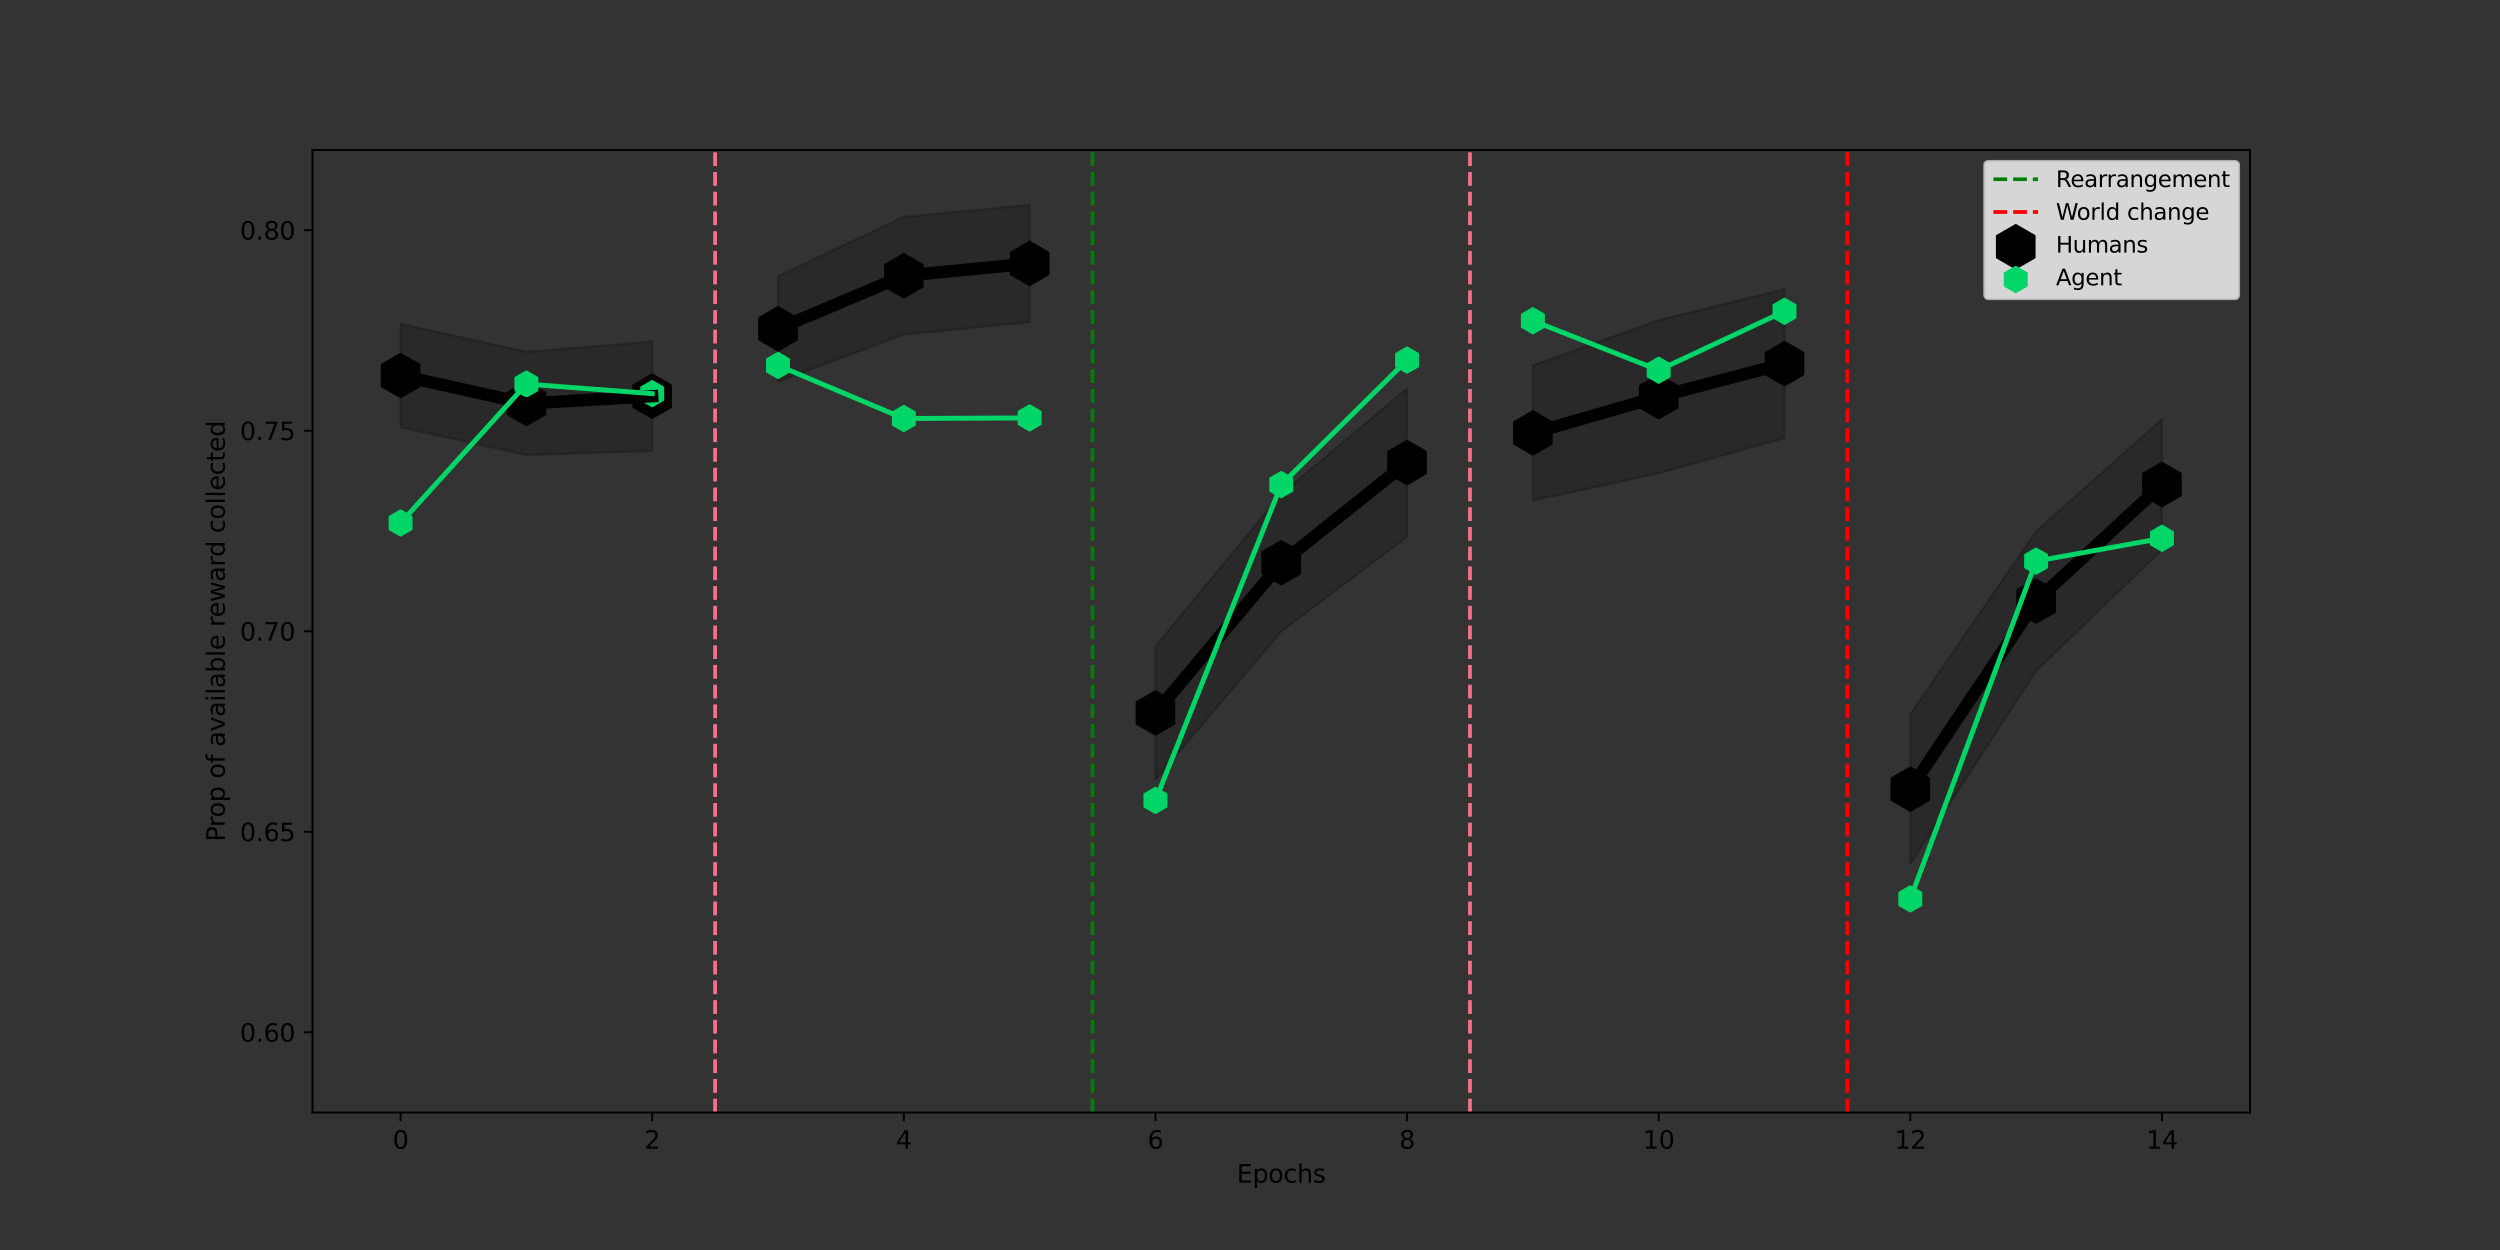 <?xml version="1.0" encoding="utf-8" standalone="no"?>
<!DOCTYPE svg PUBLIC "-//W3C//DTD SVG 1.1//EN"
  "http://www.w3.org/Graphics/SVG/1.1/DTD/svg11.dtd">
<svg height="504pt" version="1.1" viewBox="0 0 1008 504" width="1008pt" xmlns="http://www.w3.org/2000/svg" xmlns:xlink="http://www.w3.org/1999/xlink">
 <rect x="0" y="0" width="1008" height="504" fill="#333333" stroke="none"/>
 <defs>
  <style type="text/css">*{stroke-linecap:butt;stroke-linejoin:round;}</style>
 </defs>
 <g id="figure_1">
  <g id="patch_1">
   <path d="M 0 504 
L 1008 504 
L 1008 0 
L 0 0 
z
" style="fill:none;"/>
  </g>
  <g id="axes_1">
   <g id="patch_2">
    <path d="M 126 448.56 
L 907.2 448.56 
L 907.2 60.48 
L 126 60.48 
z
" style="fill:none;"/>
   </g>
   <g id="PolyCollection_1">
    <defs>
     <path d="M 161.509 -373.409 
L 161.509 -331.752 
L 212.236 -320.519 
L 262.964 -322.215 
L 262.964 -366.301 
L 262.964 -366.301 
L 212.236 -362.096 
L 161.509 -373.409 
z
" id="mff09ae8388" style="stroke:#000000;stroke-opacity:0.2;"/>
    </defs>
    <g clip-path="url(#pf37a6482fd)">
     <use style="fill-opacity:0.2;stroke:#000000;stroke-opacity:0.2;" x="0" xlink:href="#mff09ae8388" y="504"/>
    </g>
   </g>
   <g id="PolyCollection_2">
    <defs>
     <path d="M 313.691 -392.67 
L 313.691 -350.216 
L 364.418 -369.081 
L 415.145 -374.152 
L 415.145 -421.372 
L 415.145 -421.372 
L 364.418 -416.591 
L 313.691 -392.67 
z
" id="m18b2228d0c" style="stroke:#000000;stroke-opacity:0.2;"/>
    </defs>
    <g clip-path="url(#pf37a6482fd)">
     <use style="fill-opacity:0.2;stroke:#000000;stroke-opacity:0.2;" x="0" xlink:href="#m18b2228d0c" y="504"/>
    </g>
   </g>
   <g id="PolyCollection_3">
    <defs>
     <path d="M 465.873 -243.459 
L 465.873 -189.61 
L 516.6 -249.407 
L 567.327 -287.578 
L 567.327 -347.421 
L 567.327 -347.421 
L 516.6 -304.759 
L 465.873 -243.459 
z
" id="m4d86fc8d6a" style="stroke:#000000;stroke-opacity:0.2;"/>
    </defs>
    <g clip-path="url(#pf37a6482fd)">
     <use style="fill-opacity:0.2;stroke:#000000;stroke-opacity:0.2;" x="0" xlink:href="#m4d86fc8d6a" y="504"/>
    </g>
   </g>
   <g id="PolyCollection_4">
    <defs>
     <path d="M 618.055 -356.68 
L 618.055 -302.199 
L 668.782 -313.179 
L 719.509 -327.37 
L 719.509 -387.425 
L 719.509 -387.425 
L 668.782 -374.906 
L 618.055 -356.68 
z
" id="m668d37ef68" style="stroke:#000000;stroke-opacity:0.2;"/>
    </defs>
    <g clip-path="url(#pf37a6482fd)">
     <use style="fill-opacity:0.2;stroke:#000000;stroke-opacity:0.2;" x="0" xlink:href="#m668d37ef68" y="504"/>
    </g>
   </g>
   <g id="PolyCollection_5">
    <defs>
     <path d="M 770.236 -216.018 
L 770.236 -155.594 
L 820.964 -233.512 
L 871.691 -282.303 
L 871.691 -334.982 
L 871.691 -334.982 
L 820.964 -289.772 
L 770.236 -216.018 
z
" id="mb816eae0e6" style="stroke:#000000;stroke-opacity:0.2;"/>
    </defs>
    <g clip-path="url(#pf37a6482fd)">
     <use style="fill-opacity:0.2;stroke:#000000;stroke-opacity:0.2;" x="0" xlink:href="#mb816eae0e6" y="504"/>
    </g>
   </g>
   <g id="PathCollection_1">
    <defs>
     <path d="M 0 -8.66 
L -7.5 -4.33 
L -7.5 4.33 
L -0 8.66 
L 7.5 4.33 
L 7.5 -4.33 
z
" id="m1e61cfeabf" style="stroke:#000000;"/>
    </defs>
    <g clip-path="url(#pf37a6482fd)">
     <use style="stroke:#000000;" x="161.509" xlink:href="#m1e61cfeabf" y="151.419"/>
     <use style="stroke:#000000;" x="212.236" xlink:href="#m1e61cfeabf" y="162.693"/>
     <use style="stroke:#000000;" x="262.964" xlink:href="#m1e61cfeabf" y="159.742"/>
     <use style="stroke:#000000;" x="313.691" xlink:href="#m1e61cfeabf" y="132.557"/>
     <use style="stroke:#000000;" x="364.418" xlink:href="#m1e61cfeabf" y="111.164"/>
     <use style="stroke:#000000;" x="415.145" xlink:href="#m1e61cfeabf" y="106.238"/>
     <use style="stroke:#000000;" x="465.873" xlink:href="#m1e61cfeabf" y="287.465"/>
     <use style="stroke:#000000;" x="516.6" xlink:href="#m1e61cfeabf" y="226.917"/>
     <use style="stroke:#000000;" x="567.327" xlink:href="#m1e61cfeabf" y="186.501"/>
     <use style="stroke:#000000;" x="618.055" xlink:href="#m1e61cfeabf" y="174.56"/>
     <use style="stroke:#000000;" x="668.782" xlink:href="#m1e61cfeabf" y="159.958"/>
     <use style="stroke:#000000;" x="719.509" xlink:href="#m1e61cfeabf" y="146.603"/>
     <use style="stroke:#000000;" x="770.236" xlink:href="#m1e61cfeabf" y="318.194"/>
     <use style="stroke:#000000;" x="820.964" xlink:href="#m1e61cfeabf" y="242.358"/>
     <use style="stroke:#000000;" x="871.691" xlink:href="#m1e61cfeabf" y="195.357"/>
    </g>
   </g>
   <g id="PathCollection_2">
    <defs>
     <path d="M 0 -5 
L -4.33 -2.5 
L -4.33 2.5 
L -0 5 
L 4.33 2.5 
L 4.33 -2.5 
z
" id="md74c21a138" style="stroke:#00d667;"/>
    </defs>
    <g clip-path="url(#pf37a6482fd)">
     <use style="fill:#00d667;stroke:#00d667;" x="161.509" xlink:href="#md74c21a138" y="210.868"/>
     <use style="fill:#00d667;stroke:#00d667;" x="212.236" xlink:href="#md74c21a138" y="154.851"/>
     <use style="fill:#00d667;stroke:#00d667;" x="262.964" xlink:href="#md74c21a138" y="158.723"/>
     <use style="fill:#00d667;stroke:#00d667;" x="313.691" xlink:href="#md74c21a138" y="147.351"/>
     <use style="fill:#00d667;stroke:#00d667;" x="364.418" xlink:href="#md74c21a138" y="168.744"/>
     <use style="fill:#00d667;stroke:#00d667;" x="415.145" xlink:href="#md74c21a138" y="168.509"/>
     <use style="fill:#00d667;stroke:#00d667;" x="465.873" xlink:href="#md74c21a138" y="322.726"/>
     <use style="fill:#00d667;stroke:#00d667;" x="516.6" xlink:href="#md74c21a138" y="195.396"/>
     <use style="fill:#00d667;stroke:#00d667;" x="567.327" xlink:href="#md74c21a138" y="145.197"/>
     <use style="fill:#00d667;stroke:#00d667;" x="618.055" xlink:href="#md74c21a138" y="129.327"/>
     <use style="fill:#00d667;stroke:#00d667;" x="668.782" xlink:href="#md74c21a138" y="149.273"/>
     <use style="fill:#00d667;stroke:#00d667;" x="719.509" xlink:href="#md74c21a138" y="125.512"/>
     <use style="fill:#00d667;stroke:#00d667;" x="770.236" xlink:href="#md74c21a138" y="362.436"/>
     <use style="fill:#00d667;stroke:#00d667;" x="820.964" xlink:href="#md74c21a138" y="226.257"/>
     <use style="fill:#00d667;stroke:#00d667;" x="871.691" xlink:href="#md74c21a138" y="217.044"/>
    </g>
   </g>
   <g id="matplotlib.axis_1">
    <g id="xtick_1">
     <g id="line2d_1">
      <defs>
       <path d="M 0 0 
L 0 3.5 
" id="m4cd40f0438" style="stroke:#000000;stroke-width:0.8;"/>
      </defs>
      <g>
       <use style="stroke:#000000;stroke-width:0.8;" x="161.509" xlink:href="#m4cd40f0438" y="448.56"/>
      </g>
     </g>
     <g id="text_1">
      <!-- 0 -->
      <g transform="translate(158.328 463.158)scale(0.1 -0.1)">
       <defs>
        <path d="M 2034 4250 
Q 1547 4250 1301 3770 
Q 1056 3291 1056 2328 
Q 1056 1369 1301 889 
Q 1547 409 2034 409 
Q 2525 409 2770 889 
Q 3016 1369 3016 2328 
Q 3016 3291 2770 3770 
Q 2525 4250 2034 4250 
z
M 2034 4750 
Q 2819 4750 3233 4129 
Q 3647 3509 3647 2328 
Q 3647 1150 3233 529 
Q 2819 -91 2034 -91 
Q 1250 -91 836 529 
Q 422 1150 422 2328 
Q 422 3509 836 4129 
Q 1250 4750 2034 4750 
z
" id="DejaVuSans-30" transform="scale(0.016)"/>
       </defs>
       <use xlink:href="#DejaVuSans-30"/>
      </g>
     </g>
    </g>
    <g id="xtick_2">
     <g id="line2d_2">
      <g>
       <use style="stroke:#000000;stroke-width:0.8;" x="262.964" xlink:href="#m4cd40f0438" y="448.56"/>
      </g>
     </g>
     <g id="text_2">
      <!-- 2 -->
      <g transform="translate(259.782 463.158)scale(0.1 -0.1)">
       <defs>
        <path d="M 1228 531 
L 3431 531 
L 3431 0 
L 469 0 
L 469 531 
Q 828 903 1448 1529 
Q 2069 2156 2228 2338 
Q 2531 2678 2651 2914 
Q 2772 3150 2772 3378 
Q 2772 3750 2511 3984 
Q 2250 4219 1831 4219 
Q 1534 4219 1204 4116 
Q 875 4013 500 3803 
L 500 4441 
Q 881 4594 1212 4672 
Q 1544 4750 1819 4750 
Q 2544 4750 2975 4387 
Q 3406 4025 3406 3419 
Q 3406 3131 3298 2873 
Q 3191 2616 2906 2266 
Q 2828 2175 2409 1742 
Q 1991 1309 1228 531 
z
" id="DejaVuSans-32" transform="scale(0.016)"/>
       </defs>
       <use xlink:href="#DejaVuSans-32"/>
      </g>
     </g>
    </g>
    <g id="xtick_3">
     <g id="line2d_3">
      <g>
       <use style="stroke:#000000;stroke-width:0.8;" x="364.418" xlink:href="#m4cd40f0438" y="448.56"/>
      </g>
     </g>
     <g id="text_3">
      <!-- 4 -->
      <g transform="translate(361.237 463.158)scale(0.1 -0.1)">
       <defs>
        <path d="M 2419 4116 
L 825 1625 
L 2419 1625 
L 2419 4116 
z
M 2253 4666 
L 3047 4666 
L 3047 1625 
L 3713 1625 
L 3713 1100 
L 3047 1100 
L 3047 0 
L 2419 0 
L 2419 1100 
L 313 1100 
L 313 1709 
L 2253 4666 
z
" id="DejaVuSans-34" transform="scale(0.016)"/>
       </defs>
       <use xlink:href="#DejaVuSans-34"/>
      </g>
     </g>
    </g>
    <g id="xtick_4">
     <g id="line2d_4">
      <g>
       <use style="stroke:#000000;stroke-width:0.8;" x="465.873" xlink:href="#m4cd40f0438" y="448.56"/>
      </g>
     </g>
     <g id="text_4">
      <!-- 6 -->
      <g transform="translate(462.691 463.158)scale(0.1 -0.1)">
       <defs>
        <path d="M 2113 2584 
Q 1688 2584 1439 2293 
Q 1191 2003 1191 1497 
Q 1191 994 1439 701 
Q 1688 409 2113 409 
Q 2538 409 2786 701 
Q 3034 994 3034 1497 
Q 3034 2003 2786 2293 
Q 2538 2584 2113 2584 
z
M 3366 4563 
L 3366 3988 
Q 3128 4100 2886 4159 
Q 2644 4219 2406 4219 
Q 1781 4219 1451 3797 
Q 1122 3375 1075 2522 
Q 1259 2794 1537 2939 
Q 1816 3084 2150 3084 
Q 2853 3084 3261 2657 
Q 3669 2231 3669 1497 
Q 3669 778 3244 343 
Q 2819 -91 2113 -91 
Q 1303 -91 875 529 
Q 447 1150 447 2328 
Q 447 3434 972 4092 
Q 1497 4750 2381 4750 
Q 2619 4750 2861 4703 
Q 3103 4656 3366 4563 
z
" id="DejaVuSans-36" transform="scale(0.016)"/>
       </defs>
       <use xlink:href="#DejaVuSans-36"/>
      </g>
     </g>
    </g>
    <g id="xtick_5">
     <g id="line2d_5">
      <g>
       <use style="stroke:#000000;stroke-width:0.8;" x="567.327" xlink:href="#m4cd40f0438" y="448.56"/>
      </g>
     </g>
     <g id="text_5">
      <!-- 8 -->
      <g transform="translate(564.146 463.158)scale(0.1 -0.1)">
       <defs>
        <path d="M 2034 2216 
Q 1584 2216 1326 1975 
Q 1069 1734 1069 1313 
Q 1069 891 1326 650 
Q 1584 409 2034 409 
Q 2484 409 2743 651 
Q 3003 894 3003 1313 
Q 3003 1734 2745 1975 
Q 2488 2216 2034 2216 
z
M 1403 2484 
Q 997 2584 770 2862 
Q 544 3141 544 3541 
Q 544 4100 942 4425 
Q 1341 4750 2034 4750 
Q 2731 4750 3128 4425 
Q 3525 4100 3525 3541 
Q 3525 3141 3298 2862 
Q 3072 2584 2669 2484 
Q 3125 2378 3379 2068 
Q 3634 1759 3634 1313 
Q 3634 634 3220 271 
Q 2806 -91 2034 -91 
Q 1263 -91 848 271 
Q 434 634 434 1313 
Q 434 1759 690 2068 
Q 947 2378 1403 2484 
z
M 1172 3481 
Q 1172 3119 1398 2916 
Q 1625 2713 2034 2713 
Q 2441 2713 2670 2916 
Q 2900 3119 2900 3481 
Q 2900 3844 2670 4047 
Q 2441 4250 2034 4250 
Q 1625 4250 1398 4047 
Q 1172 3844 1172 3481 
z
" id="DejaVuSans-38" transform="scale(0.016)"/>
       </defs>
       <use xlink:href="#DejaVuSans-38"/>
      </g>
     </g>
    </g>
    <g id="xtick_6">
     <g id="line2d_6">
      <g>
       <use style="stroke:#000000;stroke-width:0.8;" x="668.782" xlink:href="#m4cd40f0438" y="448.56"/>
      </g>
     </g>
     <g id="text_6">
      <!-- 10 -->
      <g transform="translate(662.419 463.158)scale(0.1 -0.1)">
       <defs>
        <path d="M 794 531 
L 1825 531 
L 1825 4091 
L 703 3866 
L 703 4441 
L 1819 4666 
L 2450 4666 
L 2450 531 
L 3481 531 
L 3481 0 
L 794 0 
L 794 531 
z
" id="DejaVuSans-31" transform="scale(0.016)"/>
       </defs>
       <use xlink:href="#DejaVuSans-31"/>
       <use x="63.623" xlink:href="#DejaVuSans-30"/>
      </g>
     </g>
    </g>
    <g id="xtick_7">
     <g id="line2d_7">
      <g>
       <use style="stroke:#000000;stroke-width:0.8;" x="770.236" xlink:href="#m4cd40f0438" y="448.56"/>
      </g>
     </g>
     <g id="text_7">
      <!-- 12 -->
      <g transform="translate(763.874 463.158)scale(0.1 -0.1)">
       <use xlink:href="#DejaVuSans-31"/>
       <use x="63.623" xlink:href="#DejaVuSans-32"/>
      </g>
     </g>
    </g>
    <g id="xtick_8">
     <g id="line2d_8">
      <g>
       <use style="stroke:#000000;stroke-width:0.8;" x="871.691" xlink:href="#m4cd40f0438" y="448.56"/>
      </g>
     </g>
     <g id="text_8">
      <!-- 14 -->
      <g transform="translate(865.328 463.158)scale(0.1 -0.1)">
       <use xlink:href="#DejaVuSans-31"/>
       <use x="63.623" xlink:href="#DejaVuSans-34"/>
      </g>
     </g>
    </g>
    <g id="text_9">
     <!-- Epochs -->
     <g transform="translate(498.684 476.837)scale(0.1 -0.1)">
      <defs>
       <path d="M 628 4666 
L 3578 4666 
L 3578 4134 
L 1259 4134 
L 1259 2753 
L 3481 2753 
L 3481 2222 
L 1259 2222 
L 1259 531 
L 3634 531 
L 3634 0 
L 628 0 
L 628 4666 
z
" id="DejaVuSans-45" transform="scale(0.016)"/>
       <path d="M 1159 525 
L 1159 -1331 
L 581 -1331 
L 581 3500 
L 1159 3500 
L 1159 2969 
Q 1341 3281 1617 3432 
Q 1894 3584 2278 3584 
Q 2916 3584 3314 3078 
Q 3713 2572 3713 1747 
Q 3713 922 3314 415 
Q 2916 -91 2278 -91 
Q 1894 -91 1617 61 
Q 1341 213 1159 525 
z
M 3116 1747 
Q 3116 2381 2855 2742 
Q 2594 3103 2138 3103 
Q 1681 3103 1420 2742 
Q 1159 2381 1159 1747 
Q 1159 1113 1420 752 
Q 1681 391 2138 391 
Q 2594 391 2855 752 
Q 3116 1113 3116 1747 
z
" id="DejaVuSans-70" transform="scale(0.016)"/>
       <path d="M 1959 3097 
Q 1497 3097 1228 2736 
Q 959 2375 959 1747 
Q 959 1119 1226 758 
Q 1494 397 1959 397 
Q 2419 397 2687 759 
Q 2956 1122 2956 1747 
Q 2956 2369 2687 2733 
Q 2419 3097 1959 3097 
z
M 1959 3584 
Q 2709 3584 3137 3096 
Q 3566 2609 3566 1747 
Q 3566 888 3137 398 
Q 2709 -91 1959 -91 
Q 1206 -91 779 398 
Q 353 888 353 1747 
Q 353 2609 779 3096 
Q 1206 3584 1959 3584 
z
" id="DejaVuSans-6f" transform="scale(0.016)"/>
       <path d="M 3122 3366 
L 3122 2828 
Q 2878 2963 2633 3030 
Q 2388 3097 2138 3097 
Q 1578 3097 1268 2742 
Q 959 2388 959 1747 
Q 959 1106 1268 751 
Q 1578 397 2138 397 
Q 2388 397 2633 464 
Q 2878 531 3122 666 
L 3122 134 
Q 2881 22 2623 -34 
Q 2366 -91 2075 -91 
Q 1284 -91 818 406 
Q 353 903 353 1747 
Q 353 2603 823 3093 
Q 1294 3584 2113 3584 
Q 2378 3584 2631 3529 
Q 2884 3475 3122 3366 
z
" id="DejaVuSans-63" transform="scale(0.016)"/>
       <path d="M 3513 2113 
L 3513 0 
L 2938 0 
L 2938 2094 
Q 2938 2591 2744 2837 
Q 2550 3084 2163 3084 
Q 1697 3084 1428 2787 
Q 1159 2491 1159 1978 
L 1159 0 
L 581 0 
L 581 4863 
L 1159 4863 
L 1159 2956 
Q 1366 3272 1645 3428 
Q 1925 3584 2291 3584 
Q 2894 3584 3203 3211 
Q 3513 2838 3513 2113 
z
" id="DejaVuSans-68" transform="scale(0.016)"/>
       <path d="M 2834 3397 
L 2834 2853 
Q 2591 2978 2328 3040 
Q 2066 3103 1784 3103 
Q 1356 3103 1142 2972 
Q 928 2841 928 2578 
Q 928 2378 1081 2264 
Q 1234 2150 1697 2047 
L 1894 2003 
Q 2506 1872 2764 1633 
Q 3022 1394 3022 966 
Q 3022 478 2636 193 
Q 2250 -91 1575 -91 
Q 1294 -91 989 -36 
Q 684 19 347 128 
L 347 722 
Q 666 556 975 473 
Q 1284 391 1588 391 
Q 1994 391 2212 530 
Q 2431 669 2431 922 
Q 2431 1156 2273 1281 
Q 2116 1406 1581 1522 
L 1381 1569 
Q 847 1681 609 1914 
Q 372 2147 372 2553 
Q 372 3047 722 3315 
Q 1072 3584 1716 3584 
Q 2034 3584 2315 3537 
Q 2597 3491 2834 3397 
z
" id="DejaVuSans-73" transform="scale(0.016)"/>
      </defs>
      <use xlink:href="#DejaVuSans-45"/>
      <use x="63.184" xlink:href="#DejaVuSans-70"/>
      <use x="126.66" xlink:href="#DejaVuSans-6f"/>
      <use x="187.842" xlink:href="#DejaVuSans-63"/>
      <use x="242.822" xlink:href="#DejaVuSans-68"/>
      <use x="306.201" xlink:href="#DejaVuSans-73"/>
     </g>
    </g>
   </g>
   <g id="matplotlib.axis_2">
    <g id="ytick_1">
     <g id="line2d_9">
      <defs>
       <path d="M 0 0 
L -3.5 0 
" id="m0743892890" style="stroke:#000000;stroke-width:0.8;"/>
      </defs>
      <g>
       <use style="stroke:#000000;stroke-width:0.8;" x="126" xlink:href="#m0743892890" y="416.22"/>
      </g>
     </g>
     <g id="text_10">
      <!-- 0.60 -->
      <g transform="translate(96.734 420.019)scale(0.1 -0.1)">
       <defs>
        <path d="M 684 794 
L 1344 794 
L 1344 0 
L 684 0 
L 684 794 
z
" id="DejaVuSans-2e" transform="scale(0.016)"/>
       </defs>
       <use xlink:href="#DejaVuSans-30"/>
       <use x="63.623" xlink:href="#DejaVuSans-2e"/>
       <use x="95.41" xlink:href="#DejaVuSans-36"/>
       <use x="159.033" xlink:href="#DejaVuSans-30"/>
      </g>
     </g>
    </g>
    <g id="ytick_2">
     <g id="line2d_10">
      <g>
       <use style="stroke:#000000;stroke-width:0.8;" x="126" xlink:href="#m0743892890" y="335.37"/>
      </g>
     </g>
     <g id="text_11">
      <!-- 0.65 -->
      <g transform="translate(96.734 339.169)scale(0.1 -0.1)">
       <defs>
        <path d="M 691 4666 
L 3169 4666 
L 3169 4134 
L 1269 4134 
L 1269 2991 
Q 1406 3038 1543 3061 
Q 1681 3084 1819 3084 
Q 2600 3084 3056 2656 
Q 3513 2228 3513 1497 
Q 3513 744 3044 326 
Q 2575 -91 1722 -91 
Q 1428 -91 1123 -41 
Q 819 9 494 109 
L 494 744 
Q 775 591 1075 516 
Q 1375 441 1709 441 
Q 2250 441 2565 725 
Q 2881 1009 2881 1497 
Q 2881 1984 2565 2268 
Q 2250 2553 1709 2553 
Q 1456 2553 1204 2497 
Q 953 2441 691 2322 
L 691 4666 
z
" id="DejaVuSans-35" transform="scale(0.016)"/>
       </defs>
       <use xlink:href="#DejaVuSans-30"/>
       <use x="63.623" xlink:href="#DejaVuSans-2e"/>
       <use x="95.41" xlink:href="#DejaVuSans-36"/>
       <use x="159.033" xlink:href="#DejaVuSans-35"/>
      </g>
     </g>
    </g>
    <g id="ytick_3">
     <g id="line2d_11">
      <g>
       <use style="stroke:#000000;stroke-width:0.8;" x="126" xlink:href="#m0743892890" y="254.52"/>
      </g>
     </g>
     <g id="text_12">
      <!-- 0.70 -->
      <g transform="translate(96.734 258.319)scale(0.1 -0.1)">
       <defs>
        <path d="M 525 4666 
L 3525 4666 
L 3525 4397 
L 1831 0 
L 1172 0 
L 2766 4134 
L 525 4134 
L 525 4666 
z
" id="DejaVuSans-37" transform="scale(0.016)"/>
       </defs>
       <use xlink:href="#DejaVuSans-30"/>
       <use x="63.623" xlink:href="#DejaVuSans-2e"/>
       <use x="95.41" xlink:href="#DejaVuSans-37"/>
       <use x="159.033" xlink:href="#DejaVuSans-30"/>
      </g>
     </g>
    </g>
    <g id="ytick_4">
     <g id="line2d_12">
      <g>
       <use style="stroke:#000000;stroke-width:0.8;" x="126" xlink:href="#m0743892890" y="173.67"/>
      </g>
     </g>
     <g id="text_13">
      <!-- 0.75 -->
      <g transform="translate(96.734 177.469)scale(0.1 -0.1)">
       <use xlink:href="#DejaVuSans-30"/>
       <use x="63.623" xlink:href="#DejaVuSans-2e"/>
       <use x="95.41" xlink:href="#DejaVuSans-37"/>
       <use x="159.033" xlink:href="#DejaVuSans-35"/>
      </g>
     </g>
    </g>
    <g id="ytick_5">
     <g id="line2d_13">
      <g>
       <use style="stroke:#000000;stroke-width:0.8;" x="126" xlink:href="#m0743892890" y="92.82"/>
      </g>
     </g>
     <g id="text_14">
      <!-- 0.80 -->
      <g transform="translate(96.734 96.619)scale(0.1 -0.1)">
       <use xlink:href="#DejaVuSans-30"/>
       <use x="63.623" xlink:href="#DejaVuSans-2e"/>
       <use x="95.41" xlink:href="#DejaVuSans-38"/>
       <use x="159.033" xlink:href="#DejaVuSans-30"/>
      </g>
     </g>
    </g>
    <g id="text_15">
     <!-- Prop of available reward collected -->
     <g transform="translate(90.655 339.308)rotate(-90)scale(0.1 -0.1)">
      <defs>
       <path d="M 1259 4147 
L 1259 2394 
L 2053 2394 
Q 2494 2394 2734 2622 
Q 2975 2850 2975 3272 
Q 2975 3691 2734 3919 
Q 2494 4147 2053 4147 
L 1259 4147 
z
M 628 4666 
L 2053 4666 
Q 2838 4666 3239 4311 
Q 3641 3956 3641 3272 
Q 3641 2581 3239 2228 
Q 2838 1875 2053 1875 
L 1259 1875 
L 1259 0 
L 628 0 
L 628 4666 
z
" id="DejaVuSans-50" transform="scale(0.016)"/>
       <path d="M 2631 2963 
Q 2534 3019 2420 3045 
Q 2306 3072 2169 3072 
Q 1681 3072 1420 2755 
Q 1159 2438 1159 1844 
L 1159 0 
L 581 0 
L 581 3500 
L 1159 3500 
L 1159 2956 
Q 1341 3275 1631 3429 
Q 1922 3584 2338 3584 
Q 2397 3584 2469 3576 
Q 2541 3569 2628 3553 
L 2631 2963 
z
" id="DejaVuSans-72" transform="scale(0.016)"/>
       <path id="DejaVuSans-20" transform="scale(0.016)"/>
       <path d="M 2375 4863 
L 2375 4384 
L 1825 4384 
Q 1516 4384 1395 4259 
Q 1275 4134 1275 3809 
L 1275 3500 
L 2222 3500 
L 2222 3053 
L 1275 3053 
L 1275 0 
L 697 0 
L 697 3053 
L 147 3053 
L 147 3500 
L 697 3500 
L 697 3744 
Q 697 4328 969 4595 
Q 1241 4863 1831 4863 
L 2375 4863 
z
" id="DejaVuSans-66" transform="scale(0.016)"/>
       <path d="M 2194 1759 
Q 1497 1759 1228 1600 
Q 959 1441 959 1056 
Q 959 750 1161 570 
Q 1363 391 1709 391 
Q 2188 391 2477 730 
Q 2766 1069 2766 1631 
L 2766 1759 
L 2194 1759 
z
M 3341 1997 
L 3341 0 
L 2766 0 
L 2766 531 
Q 2569 213 2275 61 
Q 1981 -91 1556 -91 
Q 1019 -91 701 211 
Q 384 513 384 1019 
Q 384 1609 779 1909 
Q 1175 2209 1959 2209 
L 2766 2209 
L 2766 2266 
Q 2766 2663 2505 2880 
Q 2244 3097 1772 3097 
Q 1472 3097 1187 3025 
Q 903 2953 641 2809 
L 641 3341 
Q 956 3463 1253 3523 
Q 1550 3584 1831 3584 
Q 2591 3584 2966 3190 
Q 3341 2797 3341 1997 
z
" id="DejaVuSans-61" transform="scale(0.016)"/>
       <path d="M 191 3500 
L 800 3500 
L 1894 563 
L 2988 3500 
L 3597 3500 
L 2284 0 
L 1503 0 
L 191 3500 
z
" id="DejaVuSans-76" transform="scale(0.016)"/>
       <path d="M 603 3500 
L 1178 3500 
L 1178 0 
L 603 0 
L 603 3500 
z
M 603 4863 
L 1178 4863 
L 1178 4134 
L 603 4134 
L 603 4863 
z
" id="DejaVuSans-69" transform="scale(0.016)"/>
       <path d="M 603 4863 
L 1178 4863 
L 1178 0 
L 603 0 
L 603 4863 
z
" id="DejaVuSans-6c" transform="scale(0.016)"/>
       <path d="M 3116 1747 
Q 3116 2381 2855 2742 
Q 2594 3103 2138 3103 
Q 1681 3103 1420 2742 
Q 1159 2381 1159 1747 
Q 1159 1113 1420 752 
Q 1681 391 2138 391 
Q 2594 391 2855 752 
Q 3116 1113 3116 1747 
z
M 1159 2969 
Q 1341 3281 1617 3432 
Q 1894 3584 2278 3584 
Q 2916 3584 3314 3078 
Q 3713 2572 3713 1747 
Q 3713 922 3314 415 
Q 2916 -91 2278 -91 
Q 1894 -91 1617 61 
Q 1341 213 1159 525 
L 1159 0 
L 581 0 
L 581 4863 
L 1159 4863 
L 1159 2969 
z
" id="DejaVuSans-62" transform="scale(0.016)"/>
       <path d="M 3597 1894 
L 3597 1613 
L 953 1613 
Q 991 1019 1311 708 
Q 1631 397 2203 397 
Q 2534 397 2845 478 
Q 3156 559 3463 722 
L 3463 178 
Q 3153 47 2828 -22 
Q 2503 -91 2169 -91 
Q 1331 -91 842 396 
Q 353 884 353 1716 
Q 353 2575 817 3079 
Q 1281 3584 2069 3584 
Q 2775 3584 3186 3129 
Q 3597 2675 3597 1894 
z
M 3022 2063 
Q 3016 2534 2758 2815 
Q 2500 3097 2075 3097 
Q 1594 3097 1305 2825 
Q 1016 2553 972 2059 
L 3022 2063 
z
" id="DejaVuSans-65" transform="scale(0.016)"/>
       <path d="M 269 3500 
L 844 3500 
L 1563 769 
L 2278 3500 
L 2956 3500 
L 3675 769 
L 4391 3500 
L 4966 3500 
L 4050 0 
L 3372 0 
L 2619 2869 
L 1863 0 
L 1184 0 
L 269 3500 
z
" id="DejaVuSans-77" transform="scale(0.016)"/>
       <path d="M 2906 2969 
L 2906 4863 
L 3481 4863 
L 3481 0 
L 2906 0 
L 2906 525 
Q 2725 213 2448 61 
Q 2172 -91 1784 -91 
Q 1150 -91 751 415 
Q 353 922 353 1747 
Q 353 2572 751 3078 
Q 1150 3584 1784 3584 
Q 2172 3584 2448 3432 
Q 2725 3281 2906 2969 
z
M 947 1747 
Q 947 1113 1208 752 
Q 1469 391 1925 391 
Q 2381 391 2643 752 
Q 2906 1113 2906 1747 
Q 2906 2381 2643 2742 
Q 2381 3103 1925 3103 
Q 1469 3103 1208 2742 
Q 947 2381 947 1747 
z
" id="DejaVuSans-64" transform="scale(0.016)"/>
       <path d="M 1172 4494 
L 1172 3500 
L 2356 3500 
L 2356 3053 
L 1172 3053 
L 1172 1153 
Q 1172 725 1289 603 
Q 1406 481 1766 481 
L 2356 481 
L 2356 0 
L 1766 0 
Q 1100 0 847 248 
Q 594 497 594 1153 
L 594 3053 
L 172 3053 
L 172 3500 
L 594 3500 
L 594 4494 
L 1172 4494 
z
" id="DejaVuSans-74" transform="scale(0.016)"/>
      </defs>
      <use xlink:href="#DejaVuSans-50"/>
      <use x="58.553" xlink:href="#DejaVuSans-72"/>
      <use x="97.416" xlink:href="#DejaVuSans-6f"/>
      <use x="158.598" xlink:href="#DejaVuSans-70"/>
      <use x="222.074" xlink:href="#DejaVuSans-20"/>
      <use x="253.861" xlink:href="#DejaVuSans-6f"/>
      <use x="315.043" xlink:href="#DejaVuSans-66"/>
      <use x="350.248" xlink:href="#DejaVuSans-20"/>
      <use x="382.035" xlink:href="#DejaVuSans-61"/>
      <use x="443.314" xlink:href="#DejaVuSans-76"/>
      <use x="502.494" xlink:href="#DejaVuSans-61"/>
      <use x="563.773" xlink:href="#DejaVuSans-69"/>
      <use x="591.557" xlink:href="#DejaVuSans-6c"/>
      <use x="619.34" xlink:href="#DejaVuSans-61"/>
      <use x="680.619" xlink:href="#DejaVuSans-62"/>
      <use x="744.096" xlink:href="#DejaVuSans-6c"/>
      <use x="771.879" xlink:href="#DejaVuSans-65"/>
      <use x="833.402" xlink:href="#DejaVuSans-20"/>
      <use x="865.189" xlink:href="#DejaVuSans-72"/>
      <use x="904.053" xlink:href="#DejaVuSans-65"/>
      <use x="965.576" xlink:href="#DejaVuSans-77"/>
      <use x="1047.363" xlink:href="#DejaVuSans-61"/>
      <use x="1108.643" xlink:href="#DejaVuSans-72"/>
      <use x="1148.006" xlink:href="#DejaVuSans-64"/>
      <use x="1211.482" xlink:href="#DejaVuSans-20"/>
      <use x="1243.27" xlink:href="#DejaVuSans-63"/>
      <use x="1298.25" xlink:href="#DejaVuSans-6f"/>
      <use x="1359.432" xlink:href="#DejaVuSans-6c"/>
      <use x="1387.215" xlink:href="#DejaVuSans-6c"/>
      <use x="1414.998" xlink:href="#DejaVuSans-65"/>
      <use x="1476.521" xlink:href="#DejaVuSans-63"/>
      <use x="1531.502" xlink:href="#DejaVuSans-74"/>
      <use x="1570.711" xlink:href="#DejaVuSans-65"/>
      <use x="1632.234" xlink:href="#DejaVuSans-64"/>
     </g>
    </g>
   </g>
   <g id="line2d_14">
    <path clip-path="url(#pf37a6482fd)" d="M 161.509 151.419 
L 212.236 162.693 
L 262.964 159.742 
" style="fill:none;stroke:#000000;stroke-linecap:square;stroke-width:5;"/>
   </g>
   <g id="line2d_15">
    <path clip-path="url(#pf37a6482fd)" d="M 161.509 210.868 
L 212.236 154.851 
L 262.964 158.723 
" style="fill:none;stroke:#00d667;stroke-linecap:square;stroke-width:2;"/>
   </g>
   <g id="line2d_16">
    <path clip-path="url(#pf37a6482fd)" d="M 313.691 132.557 
L 364.418 111.164 
L 415.145 106.238 
" style="fill:none;stroke:#000000;stroke-linecap:square;stroke-width:5;"/>
   </g>
   <g id="line2d_17">
    <path clip-path="url(#pf37a6482fd)" d="M 313.691 147.351 
L 364.418 168.744 
L 415.145 168.509 
" style="fill:none;stroke:#00d667;stroke-linecap:square;stroke-width:2;"/>
   </g>
   <g id="line2d_18">
    <path clip-path="url(#pf37a6482fd)" d="M 465.873 287.465 
L 516.6 226.917 
L 567.327 186.501 
" style="fill:none;stroke:#000000;stroke-linecap:square;stroke-width:5;"/>
   </g>
   <g id="line2d_19">
    <path clip-path="url(#pf37a6482fd)" d="M 465.873 322.726 
L 516.6 195.396 
L 567.327 145.197 
" style="fill:none;stroke:#00d667;stroke-linecap:square;stroke-width:2;"/>
   </g>
   <g id="line2d_20">
    <path clip-path="url(#pf37a6482fd)" d="M 618.055 174.56 
L 668.782 159.958 
L 719.509 146.603 
" style="fill:none;stroke:#000000;stroke-linecap:square;stroke-width:5;"/>
   </g>
   <g id="line2d_21">
    <path clip-path="url(#pf37a6482fd)" d="M 618.055 129.327 
L 668.782 149.273 
L 719.509 125.512 
" style="fill:none;stroke:#00d667;stroke-linecap:square;stroke-width:2;"/>
   </g>
   <g id="line2d_22">
    <path clip-path="url(#pf37a6482fd)" d="M 770.236 318.194 
L 820.964 242.358 
L 871.691 195.357 
" style="fill:none;stroke:#000000;stroke-linecap:square;stroke-width:5;"/>
   </g>
   <g id="line2d_23">
    <path clip-path="url(#pf37a6482fd)" d="M 770.236 362.436 
L 820.964 226.257 
L 871.691 217.044 
" style="fill:none;stroke:#00d667;stroke-linecap:square;stroke-width:2;"/>
   </g>
   <g id="line2d_24">
    <path clip-path="url(#pf37a6482fd)" d="M 288.327 448.56 
L 288.327 60.48 
" style="fill:none;stroke:#f77189;stroke-dasharray:5.55,2.4;stroke-dashoffset:0;stroke-width:1.5;"/>
   </g>
   <g id="line2d_25">
    <path clip-path="url(#pf37a6482fd)" d="M 440.509 448.56 
L 440.509 60.48 
" style="fill:none;stroke:#008000;stroke-dasharray:5.55,2.4;stroke-dashoffset:0;stroke-width:1.5;"/>
   </g>
   <g id="line2d_26">
    <path clip-path="url(#pf37a6482fd)" d="M 592.691 448.56 
L 592.691 60.48 
" style="fill:none;stroke:#f77189;stroke-dasharray:5.55,2.4;stroke-dashoffset:0;stroke-width:1.5;"/>
   </g>
   <g id="line2d_27">
    <path clip-path="url(#pf37a6482fd)" d="M 744.873 448.56 
L 744.873 60.48 
" style="fill:none;stroke:#ff0000;stroke-dasharray:5.55,2.4;stroke-dashoffset:0;stroke-width:1.5;"/>
   </g>
   <g id="patch_3">
    <path d="M 126 448.56 
L 126 60.48 
" style="fill:none;stroke:#000000;stroke-linecap:square;stroke-linejoin:miter;stroke-width:0.8;"/>
   </g>
   <g id="patch_4">
    <path d="M 907.2 448.56 
L 907.2 60.48 
" style="fill:none;stroke:#000000;stroke-linecap:square;stroke-linejoin:miter;stroke-width:0.8;"/>
   </g>
   <g id="patch_5">
    <path d="M 126 448.56 
L 907.2 448.56 
" style="fill:none;stroke:#000000;stroke-linecap:square;stroke-linejoin:miter;stroke-width:0.8;"/>
   </g>
   <g id="patch_6">
    <path d="M 126 60.48 
L 907.2 60.48 
" style="fill:none;stroke:#000000;stroke-linecap:square;stroke-linejoin:miter;stroke-width:0.8;"/>
   </g>
   <g id="legend_1">
    <g id="patch_7">
     <path d="M 801.949 120.521 
L 900.9 120.521 
Q 902.7 120.521 902.7 118.721 
L 902.7 66.78 
Q 902.7 64.98 900.9 64.98 
L 801.949 64.98 
Q 800.149 64.98 800.149 66.78 
L 800.149 118.721 
Q 800.149 120.521 801.949 120.521 
z
" style="fill:#ffffff;opacity:0.8;stroke:#cccccc;stroke-linejoin:miter;"/>
    </g>
    <g id="line2d_28">
     <path d="M 803.749 72.269 
L 821.749 72.269 
" style="fill:none;stroke:#008000;stroke-dasharray:5.55,2.4;stroke-dashoffset:0;stroke-width:1.5;"/>
    </g>
    <g id="line2d_29"/>
    <g id="text_16">
     <!-- Rearrangement -->
     <g transform="translate(828.949 75.419)scale(0.09 -0.09)">
      <defs>
       <path d="M 2841 2188 
Q 3044 2119 3236 1894 
Q 3428 1669 3622 1275 
L 4263 0 
L 3584 0 
L 2988 1197 
Q 2756 1666 2539 1819 
Q 2322 1972 1947 1972 
L 1259 1972 
L 1259 0 
L 628 0 
L 628 4666 
L 2053 4666 
Q 2853 4666 3247 4331 
Q 3641 3997 3641 3322 
Q 3641 2881 3436 2590 
Q 3231 2300 2841 2188 
z
M 1259 4147 
L 1259 2491 
L 2053 2491 
Q 2509 2491 2742 2702 
Q 2975 2913 2975 3322 
Q 2975 3731 2742 3939 
Q 2509 4147 2053 4147 
L 1259 4147 
z
" id="DejaVuSans-52" transform="scale(0.016)"/>
       <path d="M 3513 2113 
L 3513 0 
L 2938 0 
L 2938 2094 
Q 2938 2591 2744 2837 
Q 2550 3084 2163 3084 
Q 1697 3084 1428 2787 
Q 1159 2491 1159 1978 
L 1159 0 
L 581 0 
L 581 3500 
L 1159 3500 
L 1159 2956 
Q 1366 3272 1645 3428 
Q 1925 3584 2291 3584 
Q 2894 3584 3203 3211 
Q 3513 2838 3513 2113 
z
" id="DejaVuSans-6e" transform="scale(0.016)"/>
       <path d="M 2906 1791 
Q 2906 2416 2648 2759 
Q 2391 3103 1925 3103 
Q 1463 3103 1205 2759 
Q 947 2416 947 1791 
Q 947 1169 1205 825 
Q 1463 481 1925 481 
Q 2391 481 2648 825 
Q 2906 1169 2906 1791 
z
M 3481 434 
Q 3481 -459 3084 -895 
Q 2688 -1331 1869 -1331 
Q 1566 -1331 1297 -1286 
Q 1028 -1241 775 -1147 
L 775 -588 
Q 1028 -725 1275 -790 
Q 1522 -856 1778 -856 
Q 2344 -856 2625 -561 
Q 2906 -266 2906 331 
L 2906 616 
Q 2728 306 2450 153 
Q 2172 0 1784 0 
Q 1141 0 747 490 
Q 353 981 353 1791 
Q 353 2603 747 3093 
Q 1141 3584 1784 3584 
Q 2172 3584 2450 3431 
Q 2728 3278 2906 2969 
L 2906 3500 
L 3481 3500 
L 3481 434 
z
" id="DejaVuSans-67" transform="scale(0.016)"/>
       <path d="M 3328 2828 
Q 3544 3216 3844 3400 
Q 4144 3584 4550 3584 
Q 5097 3584 5394 3201 
Q 5691 2819 5691 2113 
L 5691 0 
L 5113 0 
L 5113 2094 
Q 5113 2597 4934 2840 
Q 4756 3084 4391 3084 
Q 3944 3084 3684 2787 
Q 3425 2491 3425 1978 
L 3425 0 
L 2847 0 
L 2847 2094 
Q 2847 2600 2669 2842 
Q 2491 3084 2119 3084 
Q 1678 3084 1418 2786 
Q 1159 2488 1159 1978 
L 1159 0 
L 581 0 
L 581 3500 
L 1159 3500 
L 1159 2956 
Q 1356 3278 1631 3431 
Q 1906 3584 2284 3584 
Q 2666 3584 2933 3390 
Q 3200 3197 3328 2828 
z
" id="DejaVuSans-6d" transform="scale(0.016)"/>
      </defs>
      <use xlink:href="#DejaVuSans-52"/>
      <use x="64.982" xlink:href="#DejaVuSans-65"/>
      <use x="126.506" xlink:href="#DejaVuSans-61"/>
      <use x="187.785" xlink:href="#DejaVuSans-72"/>
      <use x="227.148" xlink:href="#DejaVuSans-72"/>
      <use x="268.262" xlink:href="#DejaVuSans-61"/>
      <use x="329.541" xlink:href="#DejaVuSans-6e"/>
      <use x="392.92" xlink:href="#DejaVuSans-67"/>
      <use x="456.396" xlink:href="#DejaVuSans-65"/>
      <use x="517.92" xlink:href="#DejaVuSans-6d"/>
      <use x="615.332" xlink:href="#DejaVuSans-65"/>
      <use x="676.855" xlink:href="#DejaVuSans-6e"/>
      <use x="740.234" xlink:href="#DejaVuSans-74"/>
     </g>
    </g>
    <g id="line2d_30">
     <path d="M 803.749 85.479 
L 821.749 85.479 
" style="fill:none;stroke:#ff0000;stroke-dasharray:5.55,2.4;stroke-dashoffset:0;stroke-width:1.5;"/>
    </g>
    <g id="line2d_31"/>
    <g id="text_17">
     <!-- World change -->
     <g transform="translate(828.949 88.629)scale(0.09 -0.09)">
      <defs>
       <path d="M 213 4666 
L 850 4666 
L 1831 722 
L 2809 4666 
L 3519 4666 
L 4500 722 
L 5478 4666 
L 6119 4666 
L 4947 0 
L 4153 0 
L 3169 4050 
L 2175 0 
L 1381 0 
L 213 4666 
z
" id="DejaVuSans-57" transform="scale(0.016)"/>
      </defs>
      <use xlink:href="#DejaVuSans-57"/>
      <use x="93.002" xlink:href="#DejaVuSans-6f"/>
      <use x="154.184" xlink:href="#DejaVuSans-72"/>
      <use x="195.297" xlink:href="#DejaVuSans-6c"/>
      <use x="223.08" xlink:href="#DejaVuSans-64"/>
      <use x="286.557" xlink:href="#DejaVuSans-20"/>
      <use x="318.344" xlink:href="#DejaVuSans-63"/>
      <use x="373.324" xlink:href="#DejaVuSans-68"/>
      <use x="436.703" xlink:href="#DejaVuSans-61"/>
      <use x="497.982" xlink:href="#DejaVuSans-6e"/>
      <use x="561.361" xlink:href="#DejaVuSans-67"/>
      <use x="624.838" xlink:href="#DejaVuSans-65"/>
     </g>
    </g>
    <g id="PathCollection_3">
     <g>
      <use style="stroke:#000000;" x="812.749" xlink:href="#m1e61cfeabf" y="99.477"/>
     </g>
    </g>
    <g id="text_18">
     <!-- Humans -->
     <g transform="translate(828.949 101.839)scale(0.09 -0.09)">
      <defs>
       <path d="M 628 4666 
L 1259 4666 
L 1259 2753 
L 3553 2753 
L 3553 4666 
L 4184 4666 
L 4184 0 
L 3553 0 
L 3553 2222 
L 1259 2222 
L 1259 0 
L 628 0 
L 628 4666 
z
" id="DejaVuSans-48" transform="scale(0.016)"/>
       <path d="M 544 1381 
L 544 3500 
L 1119 3500 
L 1119 1403 
Q 1119 906 1312 657 
Q 1506 409 1894 409 
Q 2359 409 2629 706 
Q 2900 1003 2900 1516 
L 2900 3500 
L 3475 3500 
L 3475 0 
L 2900 0 
L 2900 538 
Q 2691 219 2414 64 
Q 2138 -91 1772 -91 
Q 1169 -91 856 284 
Q 544 659 544 1381 
z
M 1991 3584 
L 1991 3584 
z
" id="DejaVuSans-75" transform="scale(0.016)"/>
      </defs>
      <use xlink:href="#DejaVuSans-48"/>
      <use x="75.195" xlink:href="#DejaVuSans-75"/>
      <use x="138.574" xlink:href="#DejaVuSans-6d"/>
      <use x="235.986" xlink:href="#DejaVuSans-61"/>
      <use x="297.266" xlink:href="#DejaVuSans-6e"/>
      <use x="360.645" xlink:href="#DejaVuSans-73"/>
     </g>
    </g>
    <g id="PathCollection_4">
     <g>
      <use style="fill:#00d667;stroke:#00d667;" x="812.749" xlink:href="#md74c21a138" y="112.687"/>
     </g>
    </g>
    <g id="text_19">
     <!-- Agent -->
     <g transform="translate(828.949 115.05)scale(0.09 -0.09)">
      <defs>
       <path d="M 2188 4044 
L 1331 1722 
L 3047 1722 
L 2188 4044 
z
M 1831 4666 
L 2547 4666 
L 4325 0 
L 3669 0 
L 3244 1197 
L 1141 1197 
L 716 0 
L 50 0 
L 1831 4666 
z
" id="DejaVuSans-41" transform="scale(0.016)"/>
      </defs>
      <use xlink:href="#DejaVuSans-41"/>
      <use x="68.408" xlink:href="#DejaVuSans-67"/>
      <use x="131.885" xlink:href="#DejaVuSans-65"/>
      <use x="193.408" xlink:href="#DejaVuSans-6e"/>
      <use x="256.787" xlink:href="#DejaVuSans-74"/>
     </g>
    </g>
   </g>
  </g>
 </g>
 <defs>
  <clipPath id="pf37a6482fd">
   <rect height="388.08" width="781.2" x="126" y="60.48"/>
  </clipPath>
 </defs>
</svg>
